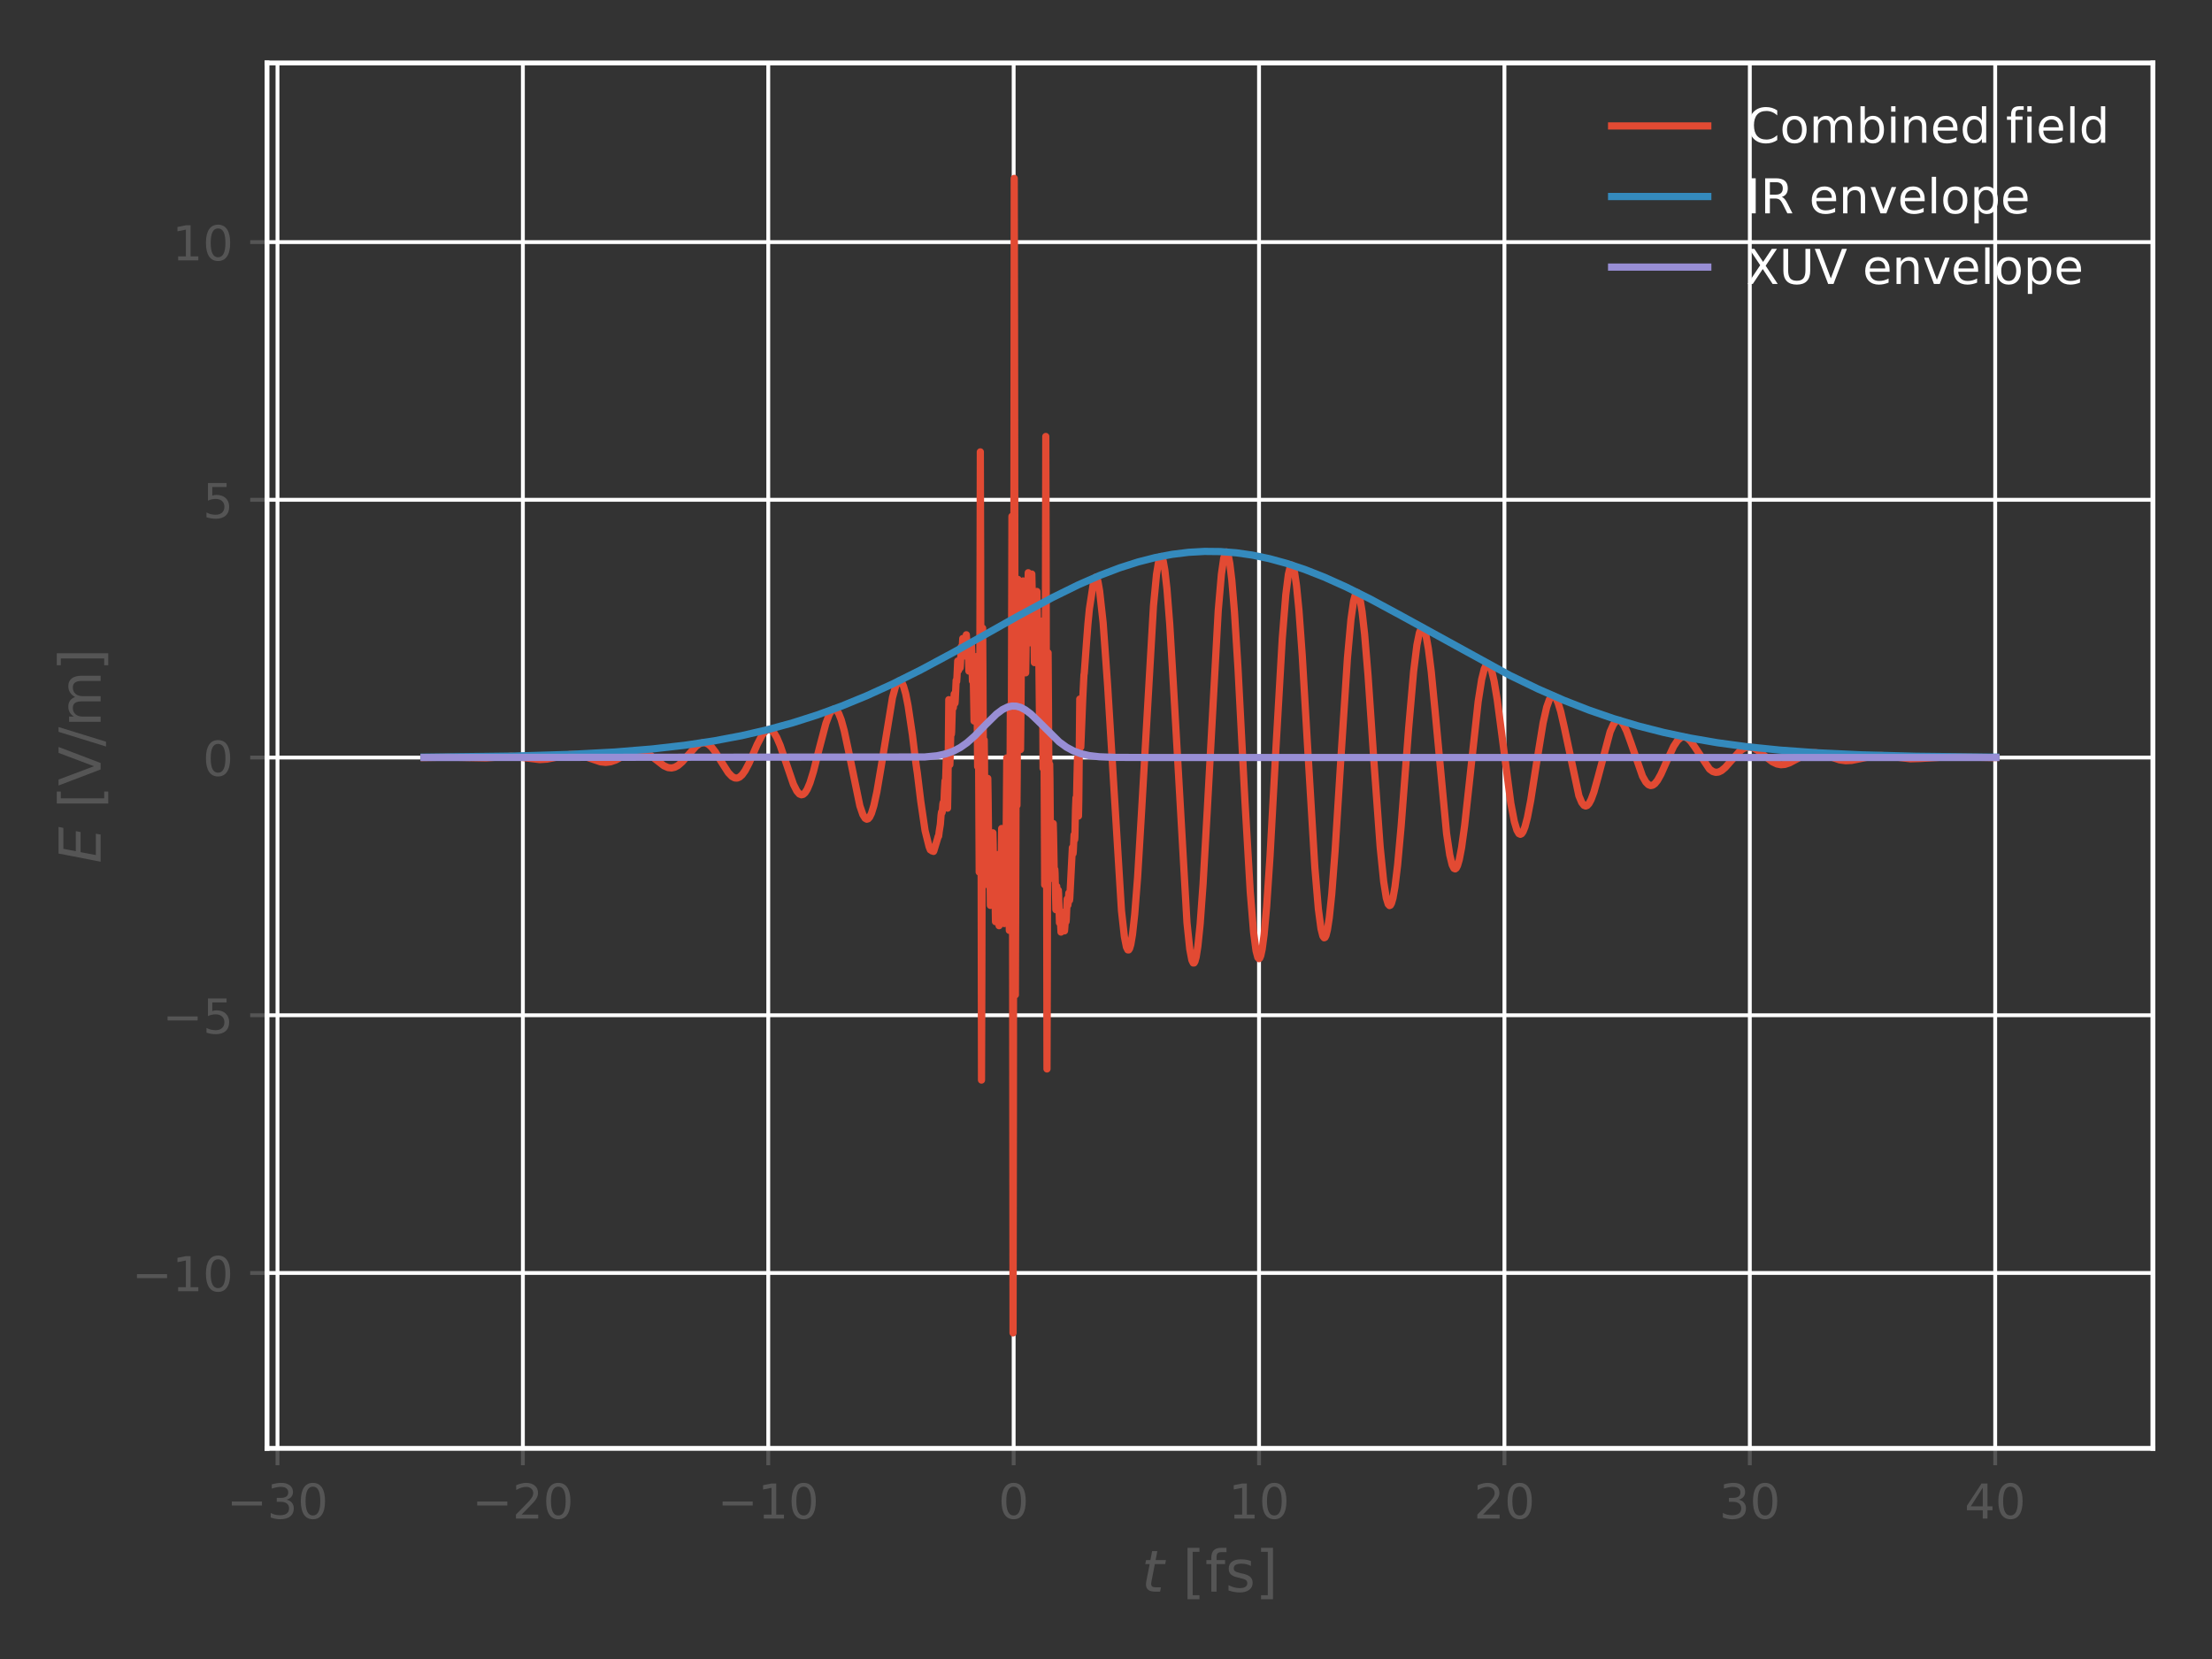 <?xml version="1.0" encoding="utf-8" standalone="no"?>
<!DOCTYPE svg PUBLIC "-//W3C//DTD SVG 1.1//EN"
  "http://www.w3.org/Graphics/SVG/1.1/DTD/svg11.dtd">
<!-- Created with matplotlib (http://matplotlib.org/) -->
<svg height="345pt" version="1.1" viewBox="0 0 460 345" width="460pt" xmlns="http://www.w3.org/2000/svg" xmlns:xlink="http://www.w3.org/1999/xlink">
 <rect x="0" y="0" width="460" height="345" fill="#333333" stroke="none"/>
 <defs>
  <style type="text/css">
*{stroke-linecap:butt;stroke-linejoin:round;}
  </style>
 </defs>
 <g id="figure_1">
  <g id="patch_1">
   <path d="M 0 345.6 
L 460.8 345.6 
L 460.8 0 
L 0 0 
z
" style="fill:none;"/>
  </g>
  <g id="axes_1">
   <g id="patch_2">
    <path d="M 55.53 301.198 
L 447.709 301.198 
L 447.709 13.091 
L 55.53 13.091 
z
" style="fill:none;"/>
   </g>
   <g id="matplotlib.axis_1">
    <g id="xtick_1">
     <g id="line2d_1">
      <path clip-path="url(#pd86b425307)" d="M 57.706 301.198 
L 57.706 13.091 
" style="fill:none;stroke:#ffffff;stroke-linecap:square;stroke-width:0.8;"/>
     </g>
     <g id="line2d_2">
      <defs>
       <path d="M 0 0 
L 0 3.5 
" id="m1b3a005e3c" style="stroke:#555555;stroke-width:0.8;"/>
      </defs>
      <g>
       <use style="fill:#555555;stroke:#555555;stroke-width:0.8;" x="57.706" xlink:href="#m1b3a005e3c" y="301.198"/>
      </g>
     </g>
     <g id="text_1">
      <!-- −30 -->
      <defs>
       <path d="M 10.594 35.5 
L 73.188 35.5 
L 73.188 27.203 
L 10.594 27.203 
z
" id="DejaVuSans-2212"/>
       <path d="M 40.578 39.312 
Q 47.656 37.797 51.625 33 
Q 55.609 28.219 55.609 21.188 
Q 55.609 10.406 48.188 4.484 
Q 40.766 -1.422 27.094 -1.422 
Q 22.516 -1.422 17.656 -0.516 
Q 12.797 0.391 7.625 2.203 
L 7.625 11.719 
Q 11.719 9.328 16.594 8.109 
Q 21.484 6.891 26.812 6.891 
Q 36.078 6.891 40.938 10.547 
Q 45.797 14.203 45.797 21.188 
Q 45.797 27.641 41.281 31.266 
Q 36.766 34.906 28.719 34.906 
L 20.219 34.906 
L 20.219 43.016 
L 29.109 43.016 
Q 36.375 43.016 40.234 45.922 
Q 44.094 48.828 44.094 54.297 
Q 44.094 59.906 40.109 62.906 
Q 36.141 65.922 28.719 65.922 
Q 24.656 65.922 20.016 65.031 
Q 15.375 64.156 9.812 62.312 
L 9.812 71.094 
Q 15.438 72.656 20.344 73.438 
Q 25.25 74.219 29.594 74.219 
Q 40.828 74.219 47.359 69.109 
Q 53.906 64.016 53.906 55.328 
Q 53.906 49.266 50.438 45.094 
Q 46.969 40.922 40.578 39.312 
z
" id="DejaVuSans-33"/>
       <path d="M 31.781 66.406 
Q 24.172 66.406 20.328 58.906 
Q 16.5 51.422 16.5 36.375 
Q 16.5 21.391 20.328 13.891 
Q 24.172 6.391 31.781 6.391 
Q 39.453 6.391 43.281 13.891 
Q 47.125 21.391 47.125 36.375 
Q 47.125 51.422 43.281 58.906 
Q 39.453 66.406 31.781 66.406 
z
M 31.781 74.219 
Q 44.047 74.219 50.516 64.516 
Q 56.984 54.828 56.984 36.375 
Q 56.984 17.969 50.516 8.266 
Q 44.047 -1.422 31.781 -1.422 
Q 19.531 -1.422 13.062 8.266 
Q 6.594 17.969 6.594 36.375 
Q 6.594 54.828 13.062 64.516 
Q 19.531 74.219 31.781 74.219 
z
" id="DejaVuSans-30"/>
      </defs>
      <g style="fill:#555555;" transform="translate(47.154 315.796)scale(0.1 -0.1)">
       <use xlink:href="#DejaVuSans-2212"/>
       <use x="83.789" xlink:href="#DejaVuSans-33"/>
       <use x="147.412" xlink:href="#DejaVuSans-30"/>
      </g>
     </g>
    </g>
    <g id="xtick_2">
     <g id="line2d_3">
      <path clip-path="url(#pd86b425307)" d="M 108.736 301.198 
L 108.736 13.091 
" style="fill:none;stroke:#ffffff;stroke-linecap:square;stroke-width:0.8;"/>
     </g>
     <g id="line2d_4">
      <g>
       <use style="fill:#555555;stroke:#555555;stroke-width:0.8;" x="108.736" xlink:href="#m1b3a005e3c" y="301.198"/>
      </g>
     </g>
     <g id="text_2">
      <!-- −20 -->
      <defs>
       <path d="M 19.188 8.297 
L 53.609 8.297 
L 53.609 0 
L 7.328 0 
L 7.328 8.297 
Q 12.938 14.109 22.625 23.891 
Q 32.328 33.688 34.812 36.531 
Q 39.547 41.844 41.422 45.531 
Q 43.312 49.219 43.312 52.781 
Q 43.312 58.594 39.234 62.25 
Q 35.156 65.922 28.609 65.922 
Q 23.969 65.922 18.812 64.312 
Q 13.672 62.703 7.812 59.422 
L 7.812 69.391 
Q 13.766 71.781 18.938 73 
Q 24.125 74.219 28.422 74.219 
Q 39.75 74.219 46.484 68.547 
Q 53.219 62.891 53.219 53.422 
Q 53.219 48.922 51.531 44.891 
Q 49.859 40.875 45.406 35.406 
Q 44.188 33.984 37.641 27.219 
Q 31.109 20.453 19.188 8.297 
z
" id="DejaVuSans-32"/>
      </defs>
      <g style="fill:#555555;" transform="translate(98.184 315.796)scale(0.1 -0.1)">
       <use xlink:href="#DejaVuSans-2212"/>
       <use x="83.789" xlink:href="#DejaVuSans-32"/>
       <use x="147.412" xlink:href="#DejaVuSans-30"/>
      </g>
     </g>
    </g>
    <g id="xtick_3">
     <g id="line2d_5">
      <path clip-path="url(#pd86b425307)" d="M 159.766 301.198 
L 159.766 13.091 
" style="fill:none;stroke:#ffffff;stroke-linecap:square;stroke-width:0.8;"/>
     </g>
     <g id="line2d_6">
      <g>
       <use style="fill:#555555;stroke:#555555;stroke-width:0.8;" x="159.766" xlink:href="#m1b3a005e3c" y="301.198"/>
      </g>
     </g>
     <g id="text_3">
      <!-- −10 -->
      <defs>
       <path d="M 12.406 8.297 
L 28.516 8.297 
L 28.516 63.922 
L 10.984 60.406 
L 10.984 69.391 
L 28.422 72.906 
L 38.281 72.906 
L 38.281 8.297 
L 54.391 8.297 
L 54.391 0 
L 12.406 0 
z
" id="DejaVuSans-31"/>
      </defs>
      <g style="fill:#555555;" transform="translate(149.213 315.796)scale(0.1 -0.1)">
       <use xlink:href="#DejaVuSans-2212"/>
       <use x="83.789" xlink:href="#DejaVuSans-31"/>
       <use x="147.412" xlink:href="#DejaVuSans-30"/>
      </g>
     </g>
    </g>
    <g id="xtick_4">
     <g id="line2d_7">
      <path clip-path="url(#pd86b425307)" d="M 210.796 301.198 
L 210.796 13.091 
" style="fill:none;stroke:#ffffff;stroke-linecap:square;stroke-width:0.8;"/>
     </g>
     <g id="line2d_8">
      <g>
       <use style="fill:#555555;stroke:#555555;stroke-width:0.8;" x="210.796" xlink:href="#m1b3a005e3c" y="301.198"/>
      </g>
     </g>
     <g id="text_4">
      <!-- 0 -->
      <g style="fill:#555555;" transform="translate(207.614 315.796)scale(0.1 -0.1)">
       <use xlink:href="#DejaVuSans-30"/>
      </g>
     </g>
    </g>
    <g id="xtick_5">
     <g id="line2d_9">
      <path clip-path="url(#pd86b425307)" d="M 261.825 301.198 
L 261.825 13.091 
" style="fill:none;stroke:#ffffff;stroke-linecap:square;stroke-width:0.8;"/>
     </g>
     <g id="line2d_10">
      <g>
       <use style="fill:#555555;stroke:#555555;stroke-width:0.8;" x="261.825" xlink:href="#m1b3a005e3c" y="301.198"/>
      </g>
     </g>
     <g id="text_5">
      <!-- 10 -->
      <g style="fill:#555555;" transform="translate(255.463 315.796)scale(0.1 -0.1)">
       <use xlink:href="#DejaVuSans-31"/>
       <use x="63.623" xlink:href="#DejaVuSans-30"/>
      </g>
     </g>
    </g>
    <g id="xtick_6">
     <g id="line2d_11">
      <path clip-path="url(#pd86b425307)" d="M 312.855 301.198 
L 312.855 13.091 
" style="fill:none;stroke:#ffffff;stroke-linecap:square;stroke-width:0.8;"/>
     </g>
     <g id="line2d_12">
      <g>
       <use style="fill:#555555;stroke:#555555;stroke-width:0.8;" x="312.855" xlink:href="#m1b3a005e3c" y="301.198"/>
      </g>
     </g>
     <g id="text_6">
      <!-- 20 -->
      <g style="fill:#555555;" transform="translate(306.492 315.796)scale(0.1 -0.1)">
       <use xlink:href="#DejaVuSans-32"/>
       <use x="63.623" xlink:href="#DejaVuSans-30"/>
      </g>
     </g>
    </g>
    <g id="xtick_7">
     <g id="line2d_13">
      <path clip-path="url(#pd86b425307)" d="M 363.885 301.198 
L 363.885 13.091 
" style="fill:none;stroke:#ffffff;stroke-linecap:square;stroke-width:0.8;"/>
     </g>
     <g id="line2d_14">
      <g>
       <use style="fill:#555555;stroke:#555555;stroke-width:0.8;" x="363.885" xlink:href="#m1b3a005e3c" y="301.198"/>
      </g>
     </g>
     <g id="text_7">
      <!-- 30 -->
      <g style="fill:#555555;" transform="translate(357.522 315.796)scale(0.1 -0.1)">
       <use xlink:href="#DejaVuSans-33"/>
       <use x="63.623" xlink:href="#DejaVuSans-30"/>
      </g>
     </g>
    </g>
    <g id="xtick_8">
     <g id="line2d_15">
      <path clip-path="url(#pd86b425307)" d="M 414.914 301.198 
L 414.914 13.091 
" style="fill:none;stroke:#ffffff;stroke-linecap:square;stroke-width:0.8;"/>
     </g>
     <g id="line2d_16">
      <g>
       <use style="fill:#555555;stroke:#555555;stroke-width:0.8;" x="414.914" xlink:href="#m1b3a005e3c" y="301.198"/>
      </g>
     </g>
     <g id="text_8">
      <!-- 40 -->
      <defs>
       <path d="M 37.797 64.312 
L 12.891 25.391 
L 37.797 25.391 
z
M 35.203 72.906 
L 47.609 72.906 
L 47.609 25.391 
L 58.016 25.391 
L 58.016 17.188 
L 47.609 17.188 
L 47.609 0 
L 37.797 0 
L 37.797 17.188 
L 4.891 17.188 
L 4.891 26.703 
z
" id="DejaVuSans-34"/>
      </defs>
      <g style="fill:#555555;" transform="translate(408.552 315.796)scale(0.1 -0.1)">
       <use xlink:href="#DejaVuSans-34"/>
       <use x="63.623" xlink:href="#DejaVuSans-30"/>
      </g>
     </g>
    </g>
    <g id="text_9">
     <!-- $t$ [fs] -->
     <defs>
      <path d="M 42.281 54.688 
L 40.922 47.703 
L 23 47.703 
L 17.188 18.016 
Q 16.891 16.359 16.75 15.234 
Q 16.609 14.109 16.609 13.484 
Q 16.609 10.359 18.484 8.938 
Q 20.359 7.516 24.516 7.516 
L 33.594 7.516 
L 32.078 0 
L 23.484 0 
Q 15.484 0 11.547 3.125 
Q 7.625 6.25 7.625 12.594 
Q 7.625 13.719 7.766 15.062 
Q 7.906 16.406 8.203 18.016 
L 14.016 47.703 
L 6.391 47.703 
L 7.812 54.688 
L 15.281 54.688 
L 18.312 70.219 
L 27.297 70.219 
L 24.312 54.688 
z
" id="DejaVuSans-Oblique-74"/>
      <path id="DejaVuSans-20"/>
      <path d="M 8.594 75.984 
L 29.297 75.984 
L 29.297 69 
L 17.578 69 
L 17.578 -6.203 
L 29.297 -6.203 
L 29.297 -13.188 
L 8.594 -13.188 
z
" id="DejaVuSans-5b"/>
      <path d="M 37.109 75.984 
L 37.109 68.5 
L 28.516 68.5 
Q 23.688 68.5 21.797 66.547 
Q 19.922 64.594 19.922 59.516 
L 19.922 54.688 
L 34.719 54.688 
L 34.719 47.703 
L 19.922 47.703 
L 19.922 0 
L 10.891 0 
L 10.891 47.703 
L 2.297 47.703 
L 2.297 54.688 
L 10.891 54.688 
L 10.891 58.5 
Q 10.891 67.625 15.141 71.797 
Q 19.391 75.984 28.609 75.984 
z
" id="DejaVuSans-66"/>
      <path d="M 44.281 53.078 
L 44.281 44.578 
Q 40.484 46.531 36.375 47.5 
Q 32.281 48.484 27.875 48.484 
Q 21.188 48.484 17.844 46.438 
Q 14.5 44.391 14.5 40.281 
Q 14.5 37.156 16.891 35.375 
Q 19.281 33.594 26.516 31.984 
L 29.594 31.297 
Q 39.156 29.25 43.188 25.516 
Q 47.219 21.781 47.219 15.094 
Q 47.219 7.469 41.188 3.016 
Q 35.156 -1.422 24.609 -1.422 
Q 20.219 -1.422 15.453 -0.562 
Q 10.688 0.297 5.422 2 
L 5.422 11.281 
Q 10.406 8.688 15.234 7.391 
Q 20.062 6.109 24.812 6.109 
Q 31.156 6.109 34.562 8.281 
Q 37.984 10.453 37.984 14.406 
Q 37.984 18.062 35.516 20.016 
Q 33.062 21.969 24.703 23.781 
L 21.578 24.516 
Q 13.234 26.266 9.516 29.906 
Q 5.812 33.547 5.812 39.891 
Q 5.812 47.609 11.281 51.797 
Q 16.75 56 26.812 56 
Q 31.781 56 36.172 55.266 
Q 40.578 54.547 44.281 53.078 
z
" id="DejaVuSans-73"/>
      <path d="M 30.422 75.984 
L 30.422 -13.188 
L 9.719 -13.188 
L 9.719 -6.203 
L 21.391 -6.203 
L 21.391 69 
L 9.719 69 
L 9.719 75.984 
z
" id="DejaVuSans-5d"/>
     </defs>
     <g style="fill:#555555;" transform="translate(237.399 330.994)scale(0.12 -0.12)">
      <use transform="translate(0 0.016)" xlink:href="#DejaVuSans-Oblique-74"/>
      <use transform="translate(39.209 0.016)" xlink:href="#DejaVuSans-20"/>
      <use transform="translate(70.996 0.016)" xlink:href="#DejaVuSans-5b"/>
      <use transform="translate(110.01 0.016)" xlink:href="#DejaVuSans-66"/>
      <use transform="translate(145.215 0.016)" xlink:href="#DejaVuSans-73"/>
      <use transform="translate(197.314 0.016)" xlink:href="#DejaVuSans-5d"/>
     </g>
    </g>
   </g>
   <g id="matplotlib.axis_2">
    <g id="ytick_1">
     <g id="line2d_17">
      <path clip-path="url(#pd86b425307)" d="M 55.53 264.717 
L 447.709 264.717 
" style="fill:none;stroke:#ffffff;stroke-linecap:square;stroke-width:0.8;"/>
     </g>
     <g id="line2d_18">
      <defs>
       <path d="M 0 0 
L -3.5 0 
" id="m1ba6904ca3" style="stroke:#555555;stroke-width:0.8;"/>
      </defs>
      <g>
       <use style="fill:#555555;stroke:#555555;stroke-width:0.8;" x="55.53" xlink:href="#m1ba6904ca3" y="264.717"/>
      </g>
     </g>
     <g id="text_10">
      <!-- −10 -->
      <g style="fill:#555555;" transform="translate(27.425 268.517)scale(0.1 -0.1)">
       <use xlink:href="#DejaVuSans-2212"/>
       <use x="83.789" xlink:href="#DejaVuSans-31"/>
       <use x="147.412" xlink:href="#DejaVuSans-30"/>
      </g>
     </g>
    </g>
    <g id="ytick_2">
     <g id="line2d_19">
      <path clip-path="url(#pd86b425307)" d="M 55.53 211.124 
L 447.709 211.124 
" style="fill:none;stroke:#ffffff;stroke-linecap:square;stroke-width:0.8;"/>
     </g>
     <g id="line2d_20">
      <g>
       <use style="fill:#555555;stroke:#555555;stroke-width:0.8;" x="55.53" xlink:href="#m1ba6904ca3" y="211.124"/>
      </g>
     </g>
     <g id="text_11">
      <!-- −5 -->
      <defs>
       <path d="M 10.797 72.906 
L 49.516 72.906 
L 49.516 64.594 
L 19.828 64.594 
L 19.828 46.734 
Q 21.969 47.469 24.109 47.828 
Q 26.266 48.188 28.422 48.188 
Q 40.625 48.188 47.75 41.5 
Q 54.891 34.812 54.891 23.391 
Q 54.891 11.625 47.562 5.094 
Q 40.234 -1.422 26.906 -1.422 
Q 22.312 -1.422 17.547 -0.641 
Q 12.797 0.141 7.719 1.703 
L 7.719 11.625 
Q 12.109 9.234 16.797 8.062 
Q 21.484 6.891 26.703 6.891 
Q 35.156 6.891 40.078 11.328 
Q 45.016 15.766 45.016 23.391 
Q 45.016 31 40.078 35.438 
Q 35.156 39.891 26.703 39.891 
Q 22.75 39.891 18.812 39.016 
Q 14.891 38.141 10.797 36.281 
z
" id="DejaVuSans-35"/>
      </defs>
      <g style="fill:#555555;" transform="translate(33.787 214.923)scale(0.1 -0.1)">
       <use xlink:href="#DejaVuSans-2212"/>
       <use x="83.789" xlink:href="#DejaVuSans-35"/>
      </g>
     </g>
    </g>
    <g id="ytick_3">
     <g id="line2d_21">
      <path clip-path="url(#pd86b425307)" d="M 55.53 157.531 
L 447.709 157.531 
" style="fill:none;stroke:#ffffff;stroke-linecap:square;stroke-width:0.8;"/>
     </g>
     <g id="line2d_22">
      <g>
       <use style="fill:#555555;stroke:#555555;stroke-width:0.8;" x="55.53" xlink:href="#m1ba6904ca3" y="157.531"/>
      </g>
     </g>
     <g id="text_12">
      <!-- 0 -->
      <g style="fill:#555555;" transform="translate(42.167 161.33)scale(0.1 -0.1)">
       <use xlink:href="#DejaVuSans-30"/>
      </g>
     </g>
    </g>
    <g id="ytick_4">
     <g id="line2d_23">
      <path clip-path="url(#pd86b425307)" d="M 55.53 103.937 
L 447.709 103.937 
" style="fill:none;stroke:#ffffff;stroke-linecap:square;stroke-width:0.8;"/>
     </g>
     <g id="line2d_24">
      <g>
       <use style="fill:#555555;stroke:#555555;stroke-width:0.8;" x="55.53" xlink:href="#m1ba6904ca3" y="103.937"/>
      </g>
     </g>
     <g id="text_13">
      <!-- 5 -->
      <g style="fill:#555555;" transform="translate(42.167 107.737)scale(0.1 -0.1)">
       <use xlink:href="#DejaVuSans-35"/>
      </g>
     </g>
    </g>
    <g id="ytick_5">
     <g id="line2d_25">
      <path clip-path="url(#pd86b425307)" d="M 55.53 50.344 
L 447.709 50.344 
" style="fill:none;stroke:#ffffff;stroke-linecap:square;stroke-width:0.8;"/>
     </g>
     <g id="line2d_26">
      <g>
       <use style="fill:#555555;stroke:#555555;stroke-width:0.8;" x="55.53" xlink:href="#m1ba6904ca3" y="50.344"/>
      </g>
     </g>
     <g id="text_14">
      <!-- 10 -->
      <g style="fill:#555555;" transform="translate(35.805 54.143)scale(0.1 -0.1)">
       <use xlink:href="#DejaVuSans-31"/>
       <use x="63.623" xlink:href="#DejaVuSans-30"/>
      </g>
     </g>
    </g>
    <g id="text_15">
     <!-- $E$ [V/m] -->
     <defs>
      <path d="M 16.891 72.906 
L 62.984 72.906 
L 61.375 64.594 
L 25.094 64.594 
L 20.906 43.016 
L 55.719 43.016 
L 54.109 34.719 
L 19.281 34.719 
L 14.203 8.297 
L 51.312 8.297 
L 49.703 0 
L 2.688 0 
z
" id="DejaVuSans-Oblique-45"/>
      <path d="M 28.609 0 
L 0.781 72.906 
L 11.078 72.906 
L 34.188 11.531 
L 57.328 72.906 
L 67.578 72.906 
L 39.797 0 
z
" id="DejaVuSans-56"/>
      <path d="M 25.391 72.906 
L 33.688 72.906 
L 8.297 -9.281 
L 0 -9.281 
z
" id="DejaVuSans-2f"/>
      <path d="M 52 44.188 
Q 55.375 50.25 60.062 53.125 
Q 64.75 56 71.094 56 
Q 79.641 56 84.281 50.016 
Q 88.922 44.047 88.922 33.016 
L 88.922 0 
L 79.891 0 
L 79.891 32.719 
Q 79.891 40.578 77.094 44.375 
Q 74.312 48.188 68.609 48.188 
Q 61.625 48.188 57.562 43.547 
Q 53.516 38.922 53.516 30.906 
L 53.516 0 
L 44.484 0 
L 44.484 32.719 
Q 44.484 40.625 41.703 44.406 
Q 38.922 48.188 33.109 48.188 
Q 26.219 48.188 22.156 43.531 
Q 18.109 38.875 18.109 30.906 
L 18.109 0 
L 9.078 0 
L 9.078 54.688 
L 18.109 54.688 
L 18.109 46.188 
Q 21.188 51.219 25.484 53.609 
Q 29.781 56 35.688 56 
Q 41.656 56 45.828 52.969 
Q 50 49.953 52 44.188 
z
" id="DejaVuSans-6d"/>
     </defs>
     <g style="fill:#555555;" transform="translate(20.929 179.524)rotate(-90)scale(0.12 -0.12)">
      <use transform="translate(0 0.016)" xlink:href="#DejaVuSans-Oblique-45"/>
      <use transform="translate(63.184 0.016)" xlink:href="#DejaVuSans-20"/>
      <use transform="translate(94.971 0.016)" xlink:href="#DejaVuSans-5b"/>
      <use transform="translate(133.984 0.016)" xlink:href="#DejaVuSans-56"/>
      <use transform="translate(202.393 0.016)" xlink:href="#DejaVuSans-2f"/>
      <use transform="translate(236.084 0.016)" xlink:href="#DejaVuSans-6d"/>
      <use transform="translate(333.496 0.016)" xlink:href="#DejaVuSans-5d"/>
     </g>
    </g>
   </g>
   <g id="line2d_27">
    <path clip-path="url(#pd86b425307)" d="M 88.211 157.531 
L 93.456 157.455 
L 101.03 157.603 
L 106.385 157.279 
L 108.391 157.493 
L 112.244 157.961 
L 113.768 157.865 
L 115.501 157.517 
L 118.482 156.893 
L 119.748 156.89 
L 120.985 157.113 
L 122.538 157.639 
L 124.886 158.429 
L 125.975 158.543 
L 126.969 158.424 
L 128.018 158.066 
L 129.409 157.332 
L 131.433 156.282 
L 132.39 156.048 
L 133.226 156.07 
L 134.05 156.317 
L 134.967 156.836 
L 136.244 157.844 
L 138.058 159.247 
L 138.916 159.624 
L 139.633 159.707 
L 140.314 159.56 
L 141.028 159.17 
L 141.86 158.447 
L 143.067 157.063 
L 144.738 155.195 
L 145.529 154.639 
L 146.17 154.446 
L 146.747 154.501 
L 147.333 154.787 
L 147.984 155.369 
L 148.783 156.406 
L 150.027 158.446 
L 151.462 160.684 
L 152.213 161.466 
L 152.798 161.78 
L 153.302 161.808 
L 153.792 161.608 
L 154.325 161.136 
L 154.958 160.254 
L 155.772 158.704 
L 157.465 154.832 
L 158.455 152.918 
L 159.121 152.071 
L 159.636 151.742 
L 160.07 151.714 
L 160.494 151.916 
L 160.965 152.409 
L 161.528 153.348 
L 162.238 155.004 
L 163.287 158.093 
L 165.002 163.105 
L 165.712 164.508 
L 166.242 165.114 
L 166.658 165.284 
L 167.022 165.197 
L 167.409 164.861 
L 167.869 164.137 
L 168.436 162.792 
L 169.172 160.418 
L 170.357 155.712 
L 171.744 150.45 
L 172.455 148.563 
L 172.977 147.73 
L 173.375 147.462 
L 173.699 147.493 
L 174.034 147.766 
L 174.431 148.407 
L 174.928 149.672 
L 175.561 151.954 
L 176.433 156.025 
L 178.814 167.584 
L 179.44 169.404 
L 179.904 170.16 
L 180.25 170.357 
L 180.533 170.275 
L 180.846 169.926 
L 181.232 169.122 
L 181.722 167.539 
L 182.351 164.675 
L 183.22 159.567 
L 185.597 145.071 
L 186.23 142.761 
L 186.683 141.829 
L 187.025 141.57 
L 187.301 141.642 
L 187.566 141.969 
L 187.894 142.711 
L 188.343 144.271 
L 188.843 146.786 
L 189.734 152.776 
L 190.404 158.243 
L 190.636 159.919 
L 190.768 160.799 
L 191.467 166.557 
L 192.373 172.722 
L 193.208 176.07 
L 193.473 176.733 
L 193.595 176.667 
L 193.701 176.848 
L 193.801 176.953 
L 193.845 176.906 
L 193.963 176.794 
L 194.007 176.856 
L 194.136 177.06 
L 194.187 176.973 
L 194.953 174.448 
L 195.089 173.943 
L 195.133 173.962 
L 195.196 173.882 
L 195.199 173.868 
L 195.306 172.963 
L 195.553 171.405 
L 195.7 169.525 
L 195.803 168.849 
L 195.854 168.949 
L 195.895 169.01 
L 195.939 168.872 
L 196.075 167.229 
L 196.138 166.905 
L 196.197 167.124 
L 196.248 167.298 
L 196.292 167.042 
L 196.403 164.356 
L 196.521 162.376 
L 196.572 162.579 
L 196.605 162.693 
L 196.646 162.428 
L 196.738 159.425 
L 196.833 156.6 
L 196.881 157.711 
L 197.051 168.062 
L 197.124 164.142 
L 197.308 145.504 
L 197.378 148.871 
L 197.529 159.012 
L 197.584 157.593 
L 197.742 151.671 
L 197.805 152.313 
L 197.849 152.684 
L 197.897 152.131 
L 198.099 145.484 
L 198.21 146.985 
L 198.243 147.19 
L 198.295 146.71 
L 198.434 144.317 
L 198.497 144.966 
L 198.593 146.233 
L 198.644 145.699 
L 198.839 141.483 
L 198.942 141.73 
L 199.005 140.824 
L 199.163 137.46 
L 199.226 138.082 
L 199.332 139.418 
L 199.384 138.996 
L 199.509 137.323 
L 199.572 137.831 
L 199.667 138.881 
L 199.715 138.422 
L 199.899 134.486 
L 199.991 135.251 
L 200.028 135.422 
L 200.076 135.059 
L 200.216 132.775 
L 200.282 133.621 
L 200.422 136.382 
L 200.481 135.76 
L 200.584 134.383 
L 200.639 134.89 
L 200.746 136.419 
L 200.797 135.825 
L 200.955 132.006 
L 201.025 133.07 
L 201.132 134.998 
L 201.187 134.484 
L 201.276 133.344 
L 201.323 133.992 
L 201.496 139.562 
L 201.577 138.009 
L 201.662 136.358 
L 201.717 137.087 
L 201.828 139.432 
L 201.879 138.512 
L 202.015 133.985 
L 202.074 135.426 
L 202.225 141.624 
L 202.291 140.546 
L 202.347 139.692 
L 202.394 140.667 
L 202.564 149.944 
L 202.641 146.613 
L 202.748 141.205 
L 202.803 142.766 
L 202.906 147.237 
L 202.958 145.386 
L 203.083 136.531 
L 203.142 139.999 
L 203.304 159.416 
L 203.373 155.03 
L 203.44 151.013 
L 203.488 154.633 
L 203.631 181.346 
L 203.694 169.4 
L 203.867 93.968 
L 203.933 116.358 
L 204.11 224.609 
L 204.179 203.728 
L 204.345 130.622 
L 204.404 139.641 
L 204.536 164.978 
L 204.592 160.89 
L 204.673 153.894 
L 204.724 157.635 
L 204.89 183.941 
L 204.967 177.545 
L 205.07 168.437 
L 205.125 170.96 
L 205.225 177.102 
L 205.276 174.557 
L 205.416 161.871 
L 205.479 165.567 
L 205.626 178.335 
L 205.685 176.392 
L 205.751 174.108 
L 205.802 175.878 
L 205.957 188.277 
L 206.027 184.649 
L 206.152 175.923 
L 206.207 177.656 
L 206.307 181.939 
L 206.358 180.292 
L 206.483 173.192 
L 206.539 175.575 
L 206.697 188.071 
L 206.767 185.784 
L 206.844 183.171 
L 206.896 184.77 
L 207.021 191.672 
L 207.08 189.122 
L 207.23 177.773 
L 207.293 180.096 
L 207.392 184.518 
L 207.444 182.961 
L 207.554 177.707 
L 207.606 179.786 
L 207.764 192.502 
L 207.834 189.245 
L 207.937 183.567 
L 207.992 185.205 
L 208.084 189.289 
L 208.136 187.284 
L 208.301 172.293 
L 208.375 176.467 
L 208.478 182.917 
L 208.53 181.048 
L 208.629 175.735 
L 208.681 178.088 
L 208.828 192.056 
L 208.89 187.843 
L 209.03 174.065 
L 209.089 176.724 
L 209.159 180.23 
L 209.21 177.515 
L 209.365 157.614 
L 209.435 164.024 
L 209.56 180.423 
L 209.619 176.472 
L 209.711 168.185 
L 209.763 172.324 
L 209.895 193.479 
L 209.954 185.384 
L 210.108 146.613 
L 210.175 155.138 
L 210.248 165.637 
L 210.296 158.739 
L 210.44 107.376 
L 210.499 129.166 
L 210.672 277.189 
L 210.745 229.933 
L 210.918 37.1 
L 210.981 69.306 
L 211.154 206.889 
L 211.216 189.522 
L 211.341 148.548 
L 211.397 154.942 
L 211.481 167.486 
L 211.533 161.515 
L 211.698 120.486 
L 211.772 130.308 
L 211.879 145.63 
L 211.934 142.012 
L 212.03 133.26 
L 212.085 137.247 
L 212.225 155.876 
L 212.287 150.623 
L 212.431 133.031 
L 212.493 135.844 
L 212.563 139.045 
L 212.611 136.734 
L 212.766 120.808 
L 212.836 125.692 
L 212.961 136.885 
L 213.016 134.728 
L 213.115 129.513 
L 213.167 131.536 
L 213.292 139.919 
L 213.347 137.047 
L 213.505 122.666 
L 213.575 125.301 
L 213.653 128.223 
L 213.704 126.468 
L 213.829 119.101 
L 213.885 121.567 
L 214.039 133.694 
L 214.105 131.012 
L 214.201 126.75 
L 214.253 128.295 
L 214.359 133.382 
L 214.415 131.33 
L 214.573 119.376 
L 214.639 122.249 
L 214.749 127.817 
L 214.805 126.208 
L 214.893 122.895 
L 214.944 124.751 
L 215.11 137.791 
L 215.184 134.301 
L 215.283 129.102 
L 215.338 130.739 
L 215.438 135.201 
L 215.493 133.166 
L 215.633 123.001 
L 215.695 126.172 
L 215.839 137.393 
L 215.901 135.439 
L 215.968 133.333 
L 216.015 135.22 
L 216.177 150.121 
L 216.247 145.447 
L 216.365 135.25 
L 216.42 137.645 
L 216.523 144.236 
L 216.575 141.451 
L 216.7 129.152 
L 216.755 133.584 
L 216.917 159.768 
L 216.991 154.031 
L 217.053 149.074 
L 217.105 153.488 
L 217.248 184.002 
L 217.307 171.692 
L 217.48 90.766 
L 217.55 115.46 
L 217.727 222.293 
L 217.789 205.29 
L 217.959 135.753 
L 218.021 144.411 
L 218.154 166.822 
L 218.209 163.833 
L 218.286 158.93 
L 218.338 161.848 
L 218.511 182.669 
L 218.588 178.029 
L 218.684 172.649 
L 218.735 174.291 
L 218.846 179.299 
L 218.901 177.573 
L 219.026 171.257 
L 219.085 173.269 
L 219.251 182.322 
L 219.317 181.307 
L 219.361 180.804 
L 219.409 181.661 
L 219.582 189.18 
L 219.663 186.974 
L 219.762 184.325 
L 219.814 185.139 
L 219.931 187.895 
L 219.99 187.094 
L 220.09 185.133 
L 220.141 185.922 
L 220.322 191.896 
L 220.406 190.899 
L 220.454 190.521 
L 220.502 191.01 
L 220.642 193.833 
L 220.704 192.869 
L 220.844 189.692 
L 220.903 190.355 
L 221.01 191.877 
L 221.065 191.375 
L 221.172 189.961 
L 221.223 190.508 
L 221.374 193.58 
L 221.44 192.792 
L 221.565 190.848 
L 221.624 191.22 
L 221.691 191.674 
L 221.738 191.258 
L 221.93 186.959 
L 222.029 187.961 
L 222.073 188.237 
L 222.125 187.842 
L 222.268 185.708 
L 222.335 186.304 
L 222.419 187.218 
L 222.471 186.722 
L 223.008 176.274 
L 223.071 176.807 
L 223.144 177.505 
L 223.196 177.02 
L 223.361 173.613 
L 223.442 174.352 
L 223.483 174.604 
L 223.527 174.096 
L 223.652 168.45 
L 223.755 165.91 
L 223.807 166.213 
L 223.836 166.343 
L 223.877 165.944 
L 223.972 161.432 
L 224.068 157.612 
L 224.12 159.157 
L 224.278 169.703 
L 224.344 166.214 
L 224.543 145.373 
L 224.62 148.719 
L 224.753 155.357 
L 224.804 154.199 
L 225.084 147.26 
L 225.176 145.026 
L 225.415 140.364 
L 225.478 140.006 
L 225.945 133.626 
L 226.236 129.819 
L 226.549 126.618 
L 227.513 120.339 
L 227.701 120.257 
L 227.833 120.04 
L 227.881 120.094 
L 228.094 120.254 
L 228.183 120.335 
L 228.359 121.112 
L 228.669 122.872 
L 229.405 129.517 
L 230.339 142.594 
L 233.221 189.404 
L 233.821 194.781 
L 234.248 196.939 
L 234.546 197.535 
L 234.723 197.536 
L 234.91 197.249 
L 235.161 196.394 
L 235.51 194.326 
L 235.974 190.104 
L 236.574 182.409 
L 237.42 168.367 
L 239.872 126.01 
L 240.501 119.473 
L 240.965 116.656 
L 241.292 115.782 
L 241.491 115.716 
L 241.66 115.938 
L 241.899 116.685 
L 242.231 118.542 
L 242.672 122.437 
L 243.25 129.724 
L 244.041 142.832 
L 246.839 191.859 
L 247.42 197.387 
L 247.851 199.659 
L 248.145 200.261 
L 248.318 200.247 
L 248.498 199.942 
L 248.756 198.996 
L 249.109 196.748 
L 249.577 192.183 
L 250.191 183.767 
L 251.064 168.404 
L 253.338 127.004 
L 253.997 119.43 
L 254.483 116.066 
L 254.832 114.927 
L 255.049 114.778 
L 255.208 114.94 
L 255.432 115.56 
L 255.745 117.172 
L 256.165 120.642 
L 256.713 127.221 
L 257.456 139.096 
L 258.903 166.732 
L 260 185.498 
L 260.691 193.886 
L 261.203 197.727 
L 261.575 199.116 
L 261.814 199.362 
L 261.972 199.245 
L 262.182 198.746 
L 262.48 197.377 
L 262.881 194.359 
L 263.408 188.535 
L 264.114 177.988 
L 265.299 156.347 
L 266.657 132.758 
L 267.386 123.696 
L 267.923 119.457 
L 268.317 117.841 
L 268.578 117.493 
L 268.74 117.571 
L 268.943 117.981 
L 269.23 119.151 
L 269.616 121.773 
L 270.128 126.939 
L 270.809 136.305 
L 271.887 154.692 
L 273.433 180.415 
L 274.162 189.029 
L 274.703 193.103 
L 275.1 194.673 
L 275.369 195.023 
L 275.538 194.946 
L 275.744 194.546 
L 276.035 193.416 
L 276.429 190.877 
L 276.948 185.914 
L 277.643 176.893 
L 278.784 158.692 
L 280.208 136.858 
L 280.941 128.816 
L 281.485 124.998 
L 281.887 123.518 
L 282.159 123.182 
L 282.336 123.256 
L 282.549 123.648 
L 282.847 124.739 
L 283.248 127.162 
L 283.775 131.847 
L 284.489 140.411 
L 285.725 158.471 
L 287.017 176.179 
L 287.746 183.343 
L 288.287 186.723 
L 288.688 188.033 
L 288.96 188.32 
L 289.144 188.237 
L 289.369 187.838 
L 289.678 186.764 
L 290.09 184.434 
L 290.635 179.948 
L 291.378 171.784 
L 292.935 151.452 
L 293.969 139.652 
L 294.654 134.149 
L 295.165 131.613 
L 295.541 130.692 
L 295.795 130.53 
L 295.993 130.663 
L 296.244 131.15 
L 296.586 132.373 
L 297.039 134.914 
L 297.639 139.684 
L 298.492 148.469 
L 300.822 173.319 
L 301.488 177.801 
L 301.992 179.863 
L 302.36 180.586 
L 302.614 180.692 
L 302.828 180.534 
L 303.1 180.012 
L 303.465 178.774 
L 303.947 176.263 
L 304.591 171.601 
L 305.559 162.746 
L 307.392 145.914 
L 308.117 141.312 
L 308.661 139.121 
L 309.07 138.268 
L 309.361 138.086 
L 309.592 138.194 
L 309.868 138.607 
L 310.233 139.609 
L 310.711 141.651 
L 311.348 145.446 
L 312.301 152.657 
L 314.189 167.062 
L 314.911 170.841 
L 315.455 172.648 
L 315.867 173.353 
L 316.169 173.498 
L 316.427 173.376 
L 316.729 172.952 
L 317.122 171.965 
L 317.638 170.005 
L 318.33 166.405 
L 319.482 159.022 
L 320.895 150.349 
L 321.642 147.06 
L 322.205 145.475 
L 322.636 144.841 
L 322.963 144.702 
L 323.25 144.823 
L 323.581 145.236 
L 324.005 146.162 
L 324.553 147.952 
L 325.308 151.259 
L 328.344 165.489 
L 328.933 166.893 
L 329.389 167.476 
L 329.746 167.614 
L 330.066 167.504 
L 330.431 167.119 
L 330.883 166.283 
L 331.472 164.682 
L 332.3 161.71 
L 334.832 152.188 
L 335.498 150.687 
L 336.017 150.006 
L 336.437 149.785 
L 336.805 149.835 
L 337.195 150.126 
L 337.666 150.78 
L 338.27 152.036 
L 339.12 154.377 
L 341.575 161.434 
L 342.263 162.638 
L 342.811 163.192 
L 343.268 163.362 
L 343.691 163.285 
L 344.147 162.963 
L 344.696 162.28 
L 345.41 161.003 
L 346.576 158.38 
L 348.049 155.207 
L 348.832 154.02 
L 349.454 153.449 
L 349.981 153.247 
L 350.474 153.292 
L 350.996 153.573 
L 351.615 154.177 
L 352.428 155.314 
L 355.512 159.954 
L 356.201 160.447 
L 356.804 160.618 
L 357.386 160.552 
L 358.011 160.248 
L 358.766 159.617 
L 359.877 158.358 
L 361.725 156.282 
L 362.586 155.657 
L 363.315 155.39 
L 364.003 155.372 
L 364.724 155.58 
L 365.578 156.072 
L 366.885 157.123 
L 368.578 158.424 
L 369.527 158.873 
L 370.366 159.029 
L 371.202 158.957 
L 372.144 158.642 
L 373.487 157.929 
L 375.53 156.867 
L 376.604 156.573 
L 377.606 156.528 
L 378.684 156.71 
L 380.149 157.207 
L 382.567 158.025 
L 383.822 158.193 
L 385.077 158.133 
L 386.667 157.815 
L 389.776 157.159 
L 391.3 157.107 
L 393.056 157.284 
L 397.281 157.798 
L 399.279 157.736 
L 405.363 157.376 
L 414.696 157.543 
L 415.027 157.531 
L 415.027 157.531 
" style="fill:none;stroke:#e24a33;stroke-linecap:square;stroke-width:1.5;"/>
   </g>
   <g id="line2d_28">
    <path clip-path="url(#pd86b425307)" d="M 88.211 157.453 
L 106.771 157.231 
L 118.681 156.876 
L 127.882 156.386 
L 135.592 155.757 
L 142.368 154.986 
L 148.514 154.065 
L 154.222 152.987 
L 159.632 151.74 
L 164.847 150.311 
L 169.959 148.68 
L 175.057 146.819 
L 180.235 144.69 
L 185.63 142.229 
L 191.471 139.315 
L 198.313 135.643 
L 211.577 128.192 
L 218.853 124.274 
L 224.179 121.653 
L 228.738 119.651 
L 232.853 118.084 
L 236.673 116.863 
L 240.291 115.938 
L 243.769 115.277 
L 247.155 114.858 
L 250.486 114.669 
L 253.798 114.704 
L 257.121 114.962 
L 260.493 115.447 
L 263.952 116.172 
L 267.541 117.152 
L 271.32 118.418 
L 275.369 120.012 
L 279.818 122.009 
L 284.916 124.548 
L 291.312 127.998 
L 314.001 140.457 
L 319.846 143.279 
L 325.249 145.642 
L 330.442 147.673 
L 335.561 149.437 
L 340.703 150.973 
L 345.954 152.31 
L 351.405 153.466 
L 357.157 154.457 
L 363.344 155.294 
L 370.153 155.987 
L 377.859 156.543 
L 386.946 156.968 
L 398.352 157.268 
L 414.394 157.45 
L 415.027 157.453 
L 415.027 157.453 
" style="fill:none;stroke:#348abd;stroke-linecap:square;stroke-width:1.5;"/>
   </g>
   <g id="line2d_29">
    <path clip-path="url(#pd86b425307)" d="M 88.211 157.531 
L 192.266 157.42 
L 194.853 157.167 
L 196.701 156.769 
L 198.254 156.209 
L 199.689 155.455 
L 201.125 154.444 
L 202.704 153.047 
L 205.019 150.656 
L 207.227 148.483 
L 208.489 147.545 
L 209.523 147.04 
L 210.451 146.829 
L 211.338 146.854 
L 212.239 147.105 
L 213.218 147.618 
L 214.359 148.479 
L 215.872 149.924 
L 220.266 154.282 
L 221.786 155.383 
L 223.244 156.168 
L 224.764 156.732 
L 226.475 157.124 
L 228.61 157.374 
L 231.815 157.501 
L 240.236 157.531 
L 415.027 157.531 
L 415.027 157.531 
" style="fill:none;stroke:#988ed5;stroke-linecap:square;stroke-width:1.5;"/>
   </g>
   <g id="patch_3">
    <path d="M 55.53 301.198 
L 55.53 13.091 
" style="fill:none;stroke:#ffffff;stroke-linecap:square;stroke-linejoin:miter;"/>
   </g>
   <g id="patch_4">
    <path d="M 447.709 301.198 
L 447.709 13.091 
" style="fill:none;stroke:#ffffff;stroke-linecap:square;stroke-linejoin:miter;"/>
   </g>
   <g id="patch_5">
    <path d="M 55.53 301.198 
L 447.709 301.198 
" style="fill:none;stroke:#ffffff;stroke-linecap:square;stroke-linejoin:miter;"/>
   </g>
   <g id="patch_6">
    <path d="M 55.53 13.091 
L 447.709 13.091 
" style="fill:none;stroke:#ffffff;stroke-linecap:square;stroke-linejoin:miter;"/>
   </g>
   <g id="legend_1">
    <g id="patch_7">
     <path d="M 333.145 65.125 
L 440.709 65.125 
Q 442.709 65.125 442.709 63.125 
L 442.709 20.091 
Q 442.709 18.091 440.709 18.091 
L 333.145 18.091 
Q 331.145 18.091 331.145 20.091 
L 331.145 63.125 
Q 331.145 65.125 333.145 65.125 
z
" style="fill:none;opacity:0;"/>
    </g>
    <g id="line2d_30">
     <path d="M 335.145 26.189 
L 355.145 26.189 
" style="fill:none;stroke:#e24a33;stroke-linecap:square;stroke-width:1.5;"/>
    </g>
    <g id="line2d_31"/>
    <g id="text_16">
     <!-- Combined field -->
     <defs>
      <path d="M 64.406 67.281 
L 64.406 56.891 
Q 59.422 61.531 53.781 63.812 
Q 48.141 66.109 41.797 66.109 
Q 29.297 66.109 22.656 58.469 
Q 16.016 50.828 16.016 36.375 
Q 16.016 21.969 22.656 14.328 
Q 29.297 6.688 41.797 6.688 
Q 48.141 6.688 53.781 8.984 
Q 59.422 11.281 64.406 15.922 
L 64.406 5.609 
Q 59.234 2.094 53.438 0.328 
Q 47.656 -1.422 41.219 -1.422 
Q 24.656 -1.422 15.125 8.703 
Q 5.609 18.844 5.609 36.375 
Q 5.609 53.953 15.125 64.078 
Q 24.656 74.219 41.219 74.219 
Q 47.75 74.219 53.531 72.484 
Q 59.328 70.75 64.406 67.281 
z
" id="DejaVuSans-43"/>
      <path d="M 30.609 48.391 
Q 23.391 48.391 19.188 42.75 
Q 14.984 37.109 14.984 27.297 
Q 14.984 17.484 19.156 11.844 
Q 23.344 6.203 30.609 6.203 
Q 37.797 6.203 41.984 11.859 
Q 46.188 17.531 46.188 27.297 
Q 46.188 37.016 41.984 42.703 
Q 37.797 48.391 30.609 48.391 
z
M 30.609 56 
Q 42.328 56 49.016 48.375 
Q 55.719 40.766 55.719 27.297 
Q 55.719 13.875 49.016 6.219 
Q 42.328 -1.422 30.609 -1.422 
Q 18.844 -1.422 12.172 6.219 
Q 5.516 13.875 5.516 27.297 
Q 5.516 40.766 12.172 48.375 
Q 18.844 56 30.609 56 
z
" id="DejaVuSans-6f"/>
      <path d="M 48.688 27.297 
Q 48.688 37.203 44.609 42.844 
Q 40.531 48.484 33.406 48.484 
Q 26.266 48.484 22.188 42.844 
Q 18.109 37.203 18.109 27.297 
Q 18.109 17.391 22.188 11.75 
Q 26.266 6.109 33.406 6.109 
Q 40.531 6.109 44.609 11.75 
Q 48.688 17.391 48.688 27.297 
z
M 18.109 46.391 
Q 20.953 51.266 25.266 53.625 
Q 29.594 56 35.594 56 
Q 45.562 56 51.781 48.094 
Q 58.016 40.188 58.016 27.297 
Q 58.016 14.406 51.781 6.484 
Q 45.562 -1.422 35.594 -1.422 
Q 29.594 -1.422 25.266 0.953 
Q 20.953 3.328 18.109 8.203 
L 18.109 0 
L 9.078 0 
L 9.078 75.984 
L 18.109 75.984 
z
" id="DejaVuSans-62"/>
      <path d="M 9.422 54.688 
L 18.406 54.688 
L 18.406 0 
L 9.422 0 
z
M 9.422 75.984 
L 18.406 75.984 
L 18.406 64.594 
L 9.422 64.594 
z
" id="DejaVuSans-69"/>
      <path d="M 54.891 33.016 
L 54.891 0 
L 45.906 0 
L 45.906 32.719 
Q 45.906 40.484 42.875 44.328 
Q 39.844 48.188 33.797 48.188 
Q 26.516 48.188 22.312 43.547 
Q 18.109 38.922 18.109 30.906 
L 18.109 0 
L 9.078 0 
L 9.078 54.688 
L 18.109 54.688 
L 18.109 46.188 
Q 21.344 51.125 25.703 53.562 
Q 30.078 56 35.797 56 
Q 45.219 56 50.047 50.172 
Q 54.891 44.344 54.891 33.016 
z
" id="DejaVuSans-6e"/>
      <path d="M 56.203 29.594 
L 56.203 25.203 
L 14.891 25.203 
Q 15.484 15.922 20.484 11.062 
Q 25.484 6.203 34.422 6.203 
Q 39.594 6.203 44.453 7.469 
Q 49.312 8.734 54.109 11.281 
L 54.109 2.781 
Q 49.266 0.734 44.188 -0.344 
Q 39.109 -1.422 33.891 -1.422 
Q 20.797 -1.422 13.156 6.188 
Q 5.516 13.812 5.516 26.812 
Q 5.516 40.234 12.766 48.109 
Q 20.016 56 32.328 56 
Q 43.359 56 49.781 48.891 
Q 56.203 41.797 56.203 29.594 
z
M 47.219 32.234 
Q 47.125 39.594 43.094 43.984 
Q 39.062 48.391 32.422 48.391 
Q 24.906 48.391 20.391 44.141 
Q 15.875 39.891 15.188 32.172 
z
" id="DejaVuSans-65"/>
      <path d="M 45.406 46.391 
L 45.406 75.984 
L 54.391 75.984 
L 54.391 0 
L 45.406 0 
L 45.406 8.203 
Q 42.578 3.328 38.25 0.953 
Q 33.938 -1.422 27.875 -1.422 
Q 17.969 -1.422 11.734 6.484 
Q 5.516 14.406 5.516 27.297 
Q 5.516 40.188 11.734 48.094 
Q 17.969 56 27.875 56 
Q 33.938 56 38.25 53.625 
Q 42.578 51.266 45.406 46.391 
z
M 14.797 27.297 
Q 14.797 17.391 18.875 11.75 
Q 22.953 6.109 30.078 6.109 
Q 37.203 6.109 41.297 11.75 
Q 45.406 17.391 45.406 27.297 
Q 45.406 37.203 41.297 42.844 
Q 37.203 48.484 30.078 48.484 
Q 22.953 48.484 18.875 42.844 
Q 14.797 37.203 14.797 27.297 
z
" id="DejaVuSans-64"/>
      <path d="M 9.422 75.984 
L 18.406 75.984 
L 18.406 0 
L 9.422 0 
z
" id="DejaVuSans-6c"/>
     </defs>
     <g style="fill:#ffffff;" transform="translate(363.145 29.689)scale(0.1 -0.1)">
      <use xlink:href="#DejaVuSans-43"/>
      <use x="69.824" xlink:href="#DejaVuSans-6f"/>
      <use x="131.006" xlink:href="#DejaVuSans-6d"/>
      <use x="228.418" xlink:href="#DejaVuSans-62"/>
      <use x="291.895" xlink:href="#DejaVuSans-69"/>
      <use x="319.678" xlink:href="#DejaVuSans-6e"/>
      <use x="383.057" xlink:href="#DejaVuSans-65"/>
      <use x="444.58" xlink:href="#DejaVuSans-64"/>
      <use x="508.057" xlink:href="#DejaVuSans-20"/>
      <use x="539.844" xlink:href="#DejaVuSans-66"/>
      <use x="575.049" xlink:href="#DejaVuSans-69"/>
      <use x="602.832" xlink:href="#DejaVuSans-65"/>
      <use x="664.355" xlink:href="#DejaVuSans-6c"/>
      <use x="692.139" xlink:href="#DejaVuSans-64"/>
     </g>
    </g>
    <g id="line2d_32">
     <path d="M 335.145 40.867 
L 355.145 40.867 
" style="fill:none;stroke:#348abd;stroke-linecap:square;stroke-width:1.5;"/>
    </g>
    <g id="line2d_33"/>
    <g id="text_17">
     <!-- IR envelope -->
     <defs>
      <path d="M 9.812 72.906 
L 19.672 72.906 
L 19.672 0 
L 9.812 0 
z
" id="DejaVuSans-49"/>
      <path d="M 44.391 34.188 
Q 47.562 33.109 50.562 29.594 
Q 53.562 26.078 56.594 19.922 
L 66.609 0 
L 56 0 
L 46.688 18.703 
Q 43.062 26.031 39.672 28.422 
Q 36.281 30.812 30.422 30.812 
L 19.672 30.812 
L 19.672 0 
L 9.812 0 
L 9.812 72.906 
L 32.078 72.906 
Q 44.578 72.906 50.734 67.672 
Q 56.891 62.453 56.891 51.906 
Q 56.891 45.016 53.688 40.469 
Q 50.484 35.938 44.391 34.188 
z
M 19.672 64.797 
L 19.672 38.922 
L 32.078 38.922 
Q 39.203 38.922 42.844 42.219 
Q 46.484 45.516 46.484 51.906 
Q 46.484 58.297 42.844 61.547 
Q 39.203 64.797 32.078 64.797 
z
" id="DejaVuSans-52"/>
      <path d="M 2.984 54.688 
L 12.5 54.688 
L 29.594 8.797 
L 46.688 54.688 
L 56.203 54.688 
L 35.688 0 
L 23.484 0 
z
" id="DejaVuSans-76"/>
      <path d="M 18.109 8.203 
L 18.109 -20.797 
L 9.078 -20.797 
L 9.078 54.688 
L 18.109 54.688 
L 18.109 46.391 
Q 20.953 51.266 25.266 53.625 
Q 29.594 56 35.594 56 
Q 45.562 56 51.781 48.094 
Q 58.016 40.188 58.016 27.297 
Q 58.016 14.406 51.781 6.484 
Q 45.562 -1.422 35.594 -1.422 
Q 29.594 -1.422 25.266 0.953 
Q 20.953 3.328 18.109 8.203 
z
M 48.688 27.297 
Q 48.688 37.203 44.609 42.844 
Q 40.531 48.484 33.406 48.484 
Q 26.266 48.484 22.188 42.844 
Q 18.109 37.203 18.109 27.297 
Q 18.109 17.391 22.188 11.75 
Q 26.266 6.109 33.406 6.109 
Q 40.531 6.109 44.609 11.75 
Q 48.688 17.391 48.688 27.297 
z
" id="DejaVuSans-70"/>
     </defs>
     <g style="fill:#ffffff;" transform="translate(363.145 44.367)scale(0.1 -0.1)">
      <use xlink:href="#DejaVuSans-49"/>
      <use x="29.492" xlink:href="#DejaVuSans-52"/>
      <use x="98.975" xlink:href="#DejaVuSans-20"/>
      <use x="130.762" xlink:href="#DejaVuSans-65"/>
      <use x="192.285" xlink:href="#DejaVuSans-6e"/>
      <use x="255.664" xlink:href="#DejaVuSans-76"/>
      <use x="314.844" xlink:href="#DejaVuSans-65"/>
      <use x="376.367" xlink:href="#DejaVuSans-6c"/>
      <use x="404.15" xlink:href="#DejaVuSans-6f"/>
      <use x="465.332" xlink:href="#DejaVuSans-70"/>
      <use x="528.809" xlink:href="#DejaVuSans-65"/>
     </g>
    </g>
    <g id="line2d_34">
     <path d="M 335.145 55.546 
L 355.145 55.546 
" style="fill:none;stroke:#988ed5;stroke-linecap:square;stroke-width:1.5;"/>
    </g>
    <g id="line2d_35"/>
    <g id="text_18">
     <!-- XUV envelope -->
     <defs>
      <path d="M 6.297 72.906 
L 16.891 72.906 
L 35.016 45.797 
L 53.219 72.906 
L 63.812 72.906 
L 40.375 37.891 
L 65.375 0 
L 54.781 0 
L 34.281 31 
L 13.625 0 
L 2.984 0 
L 29 38.922 
z
" id="DejaVuSans-58"/>
      <path d="M 8.688 72.906 
L 18.609 72.906 
L 18.609 28.609 
Q 18.609 16.891 22.844 11.734 
Q 27.094 6.594 36.625 6.594 
Q 46.094 6.594 50.344 11.734 
Q 54.594 16.891 54.594 28.609 
L 54.594 72.906 
L 64.5 72.906 
L 64.5 27.391 
Q 64.5 13.141 57.438 5.859 
Q 50.391 -1.422 36.625 -1.422 
Q 22.797 -1.422 15.734 5.859 
Q 8.688 13.141 8.688 27.391 
z
" id="DejaVuSans-55"/>
     </defs>
     <g style="fill:#ffffff;" transform="translate(363.145 59.046)scale(0.1 -0.1)">
      <use xlink:href="#DejaVuSans-58"/>
      <use x="68.506" xlink:href="#DejaVuSans-55"/>
      <use x="141.699" xlink:href="#DejaVuSans-56"/>
      <use x="210.107" xlink:href="#DejaVuSans-20"/>
      <use x="241.895" xlink:href="#DejaVuSans-65"/>
      <use x="303.418" xlink:href="#DejaVuSans-6e"/>
      <use x="366.797" xlink:href="#DejaVuSans-76"/>
      <use x="425.977" xlink:href="#DejaVuSans-65"/>
      <use x="487.5" xlink:href="#DejaVuSans-6c"/>
      <use x="515.283" xlink:href="#DejaVuSans-6f"/>
      <use x="576.465" xlink:href="#DejaVuSans-70"/>
      <use x="639.941" xlink:href="#DejaVuSans-65"/>
     </g>
    </g>
   </g>
  </g>
 </g>
 <defs>
  <clipPath id="pd86b425307">
   <rect height="288.107" width="392.18" x="55.53" y="13.091"/>
  </clipPath>
 </defs>
</svg>
